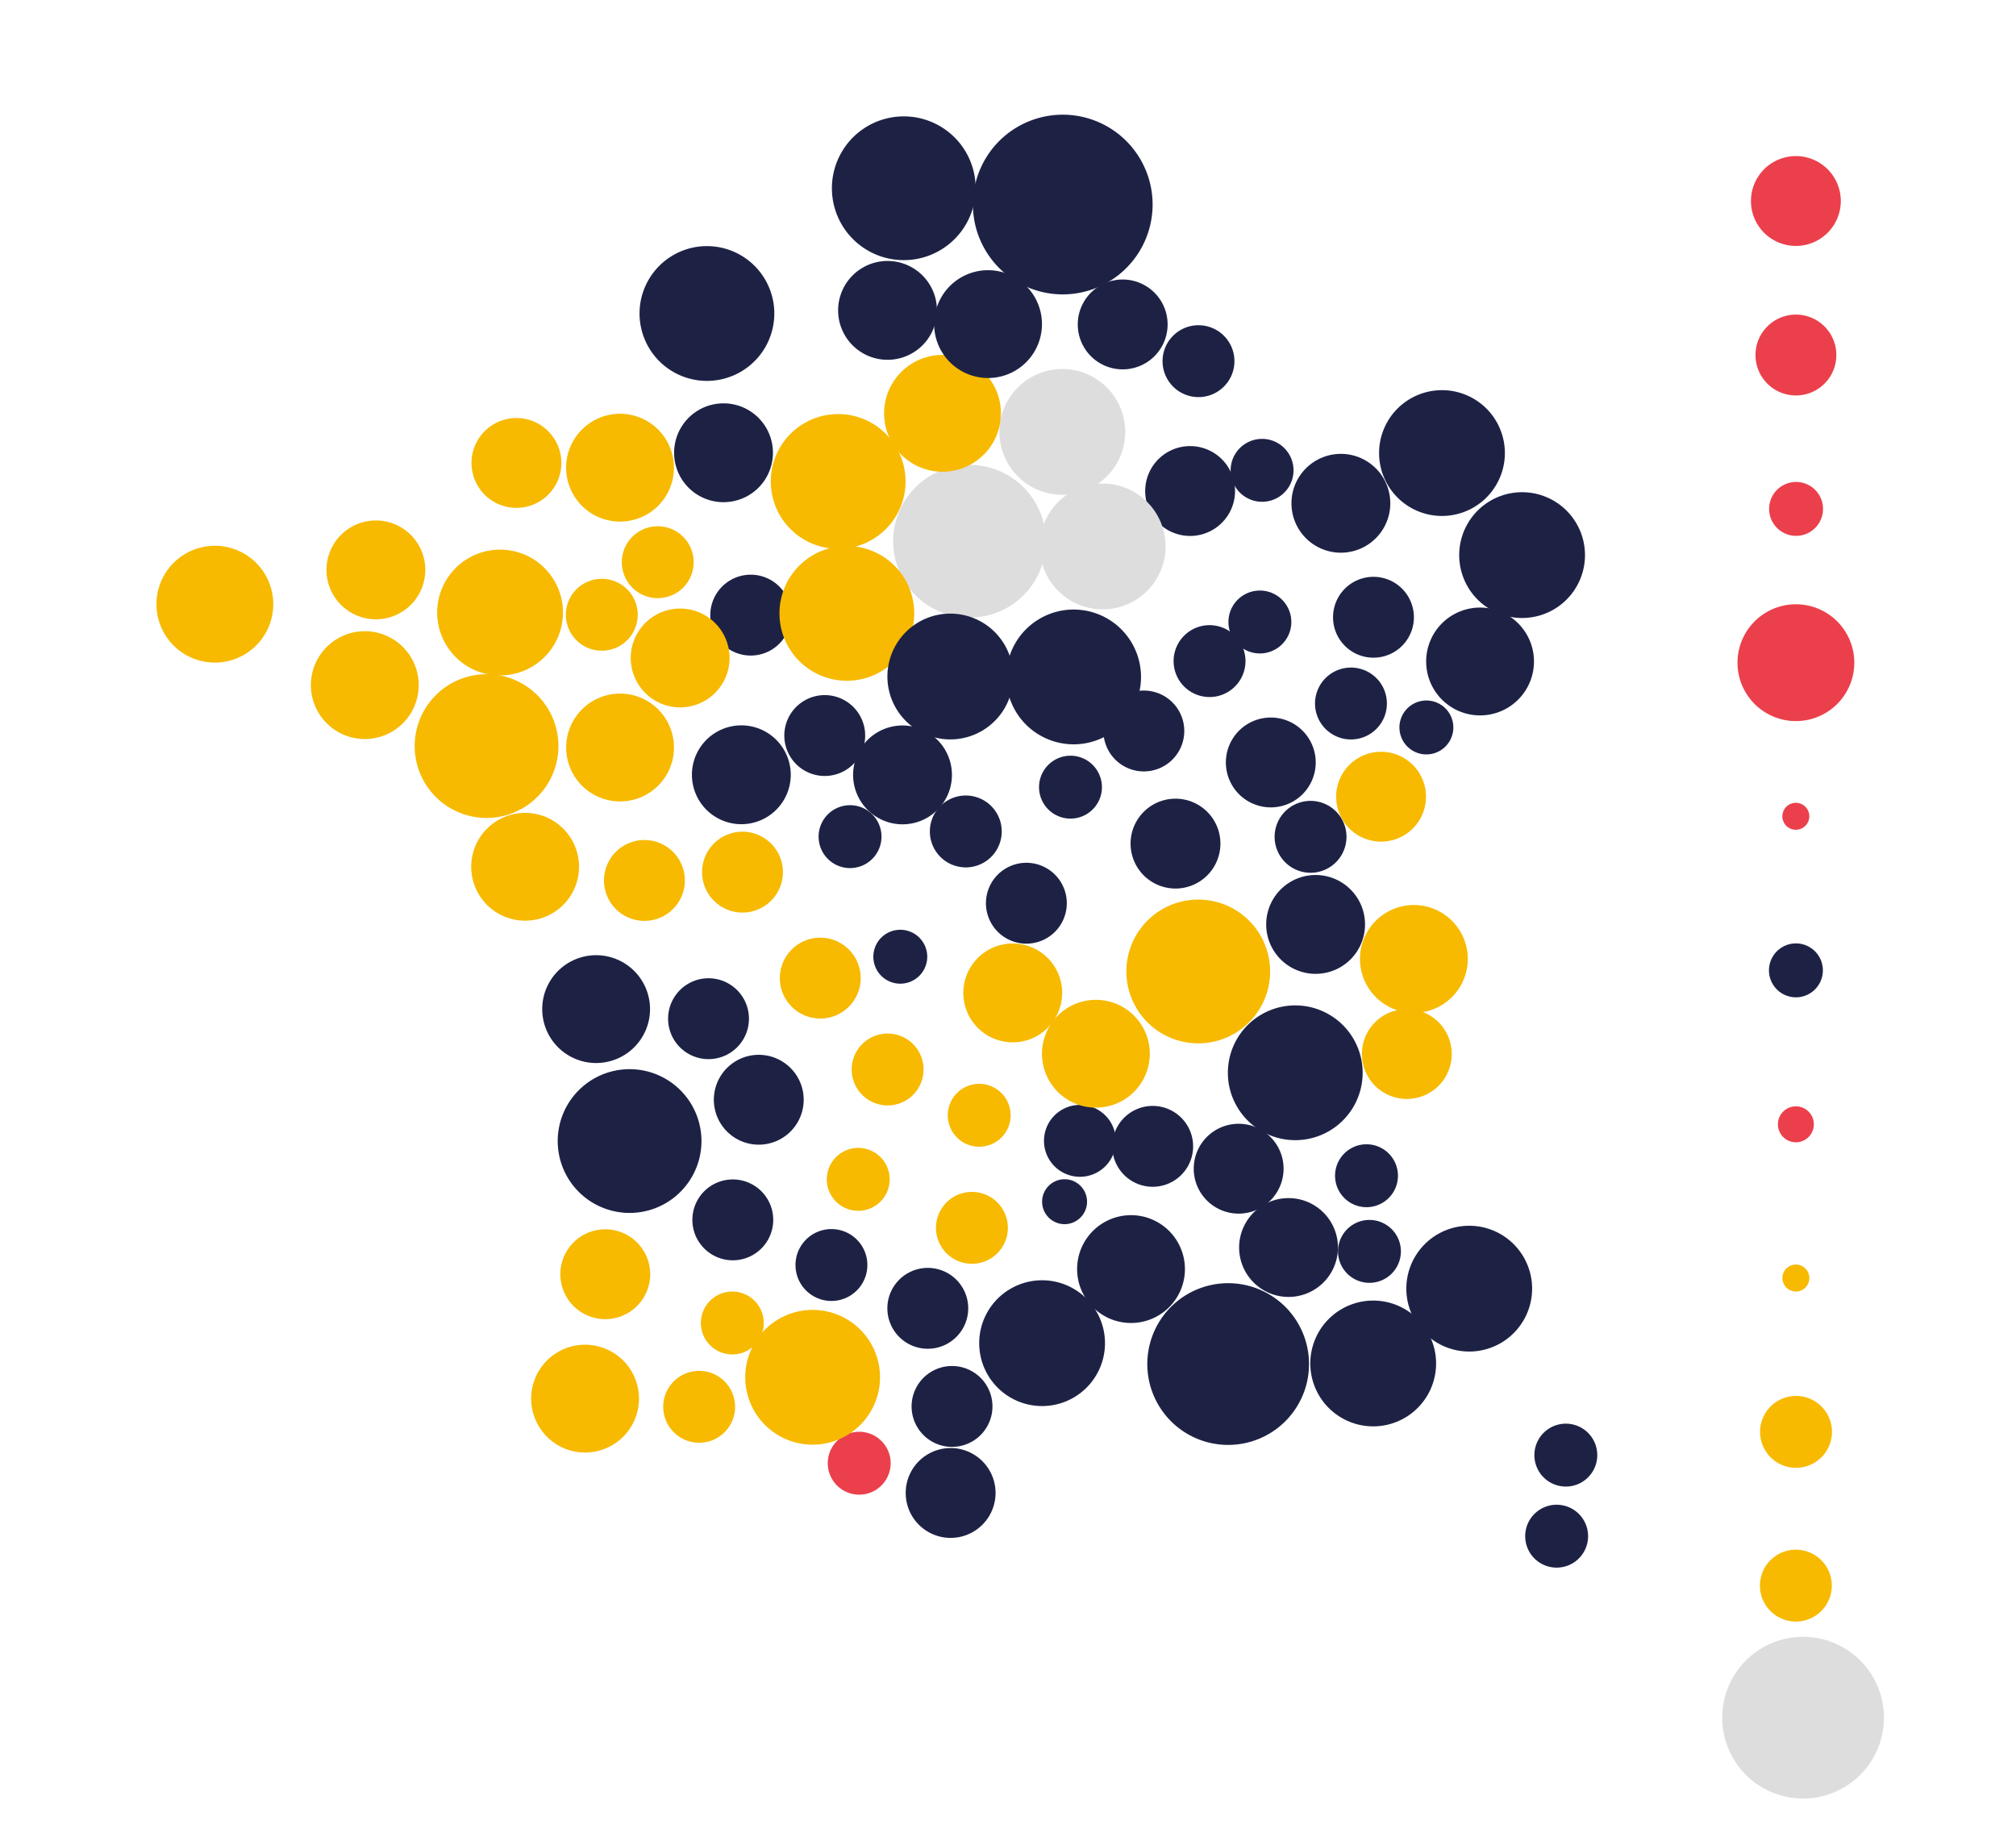 <svg xmlns="http://www.w3.org/2000/svg" id="Departements" viewBox="0 0 448.77 407.98" class="sightline-svg">
  <defs style="nullanimation-fill-mode:none;display:inline;fill:rgb(0, 0, 0);fill-opacity:1;fill-rule:nonzero;stroke:none;stroke-dasharray:none;stroke-dashoffset:0px;stroke-linecap:butt;stroke-linejoin:miter;stroke-miterlimit:4;stroke-opacity:1;stroke-width:1px;-webkit-text-fill-color:rgb(34, 34, 34);-webkit-text-stroke-color:rgb(34, 34, 34);-webkit-text-stroke-width:0px;">
    <style style="nullanimation-fill-mode:none;display:inline;fill:rgb(0, 0, 0);fill-opacity:1;fill-rule:nonzero;stroke:none;stroke-dasharray:none;stroke-dashoffset:0px;stroke-linecap:butt;stroke-linejoin:miter;stroke-miterlimit:4;stroke-opacity:1;stroke-width:1px;-webkit-text-fill-color:rgb(34, 34, 34);-webkit-text-stroke-color:rgb(34, 34, 34);-webkit-text-stroke-width:0px;">
      .cls-1 {
        fill: #d9d9d9;
        stroke: #fff;
        stroke-width: .5px;
      }
    </style>
  </defs>
  <path id="D_2B" class="cls-1" d="M339.515,341.95A7,7,0,1,1,353.515,341.95A7,7,0,1,1,339.515,341.95Z" style="animation-fill-mode: none; display: inline; fill: rgb(29, 34, 69); fill-opacity: 1; fill-rule: nonzero; stroke: rgb(170, 170, 170); stroke-dasharray: none; stroke-dashoffset: 0px; stroke-linecap: round; stroke-linejoin: round; stroke-miterlimit: 4; stroke-opacity: 0.25; stroke-width: 0px; -webkit-text-fill-color: rgb(34, 34, 34); -webkit-text-stroke: 0px rgb(34, 34, 34);" transform=""></path>
  <path id="D_2A" class="cls-1" d="M341.56,323.905A7,7,0,1,1,355.56,323.905A7,7,0,1,1,341.56,323.905Z" style="animation-fill-mode: none; display: inline; fill: rgb(29, 34, 69); fill-opacity: 1; fill-rule: nonzero; stroke: rgb(170, 170, 170); stroke-dasharray: none; stroke-dashoffset: 0px; stroke-linecap: round; stroke-linejoin: round; stroke-miterlimit: 4; stroke-opacity: 0.25; stroke-width: 0px; -webkit-text-fill-color: rgb(34, 34, 34); -webkit-text-stroke: 0px rgb(34, 34, 34);" transform=""></path>
  <path id="D_09" class="cls-1" d="M181.265,319.71A7,7,0,1,1,195.265,319.71A7,7,0,1,1,181.265,319.71Z" style="animation-fill-mode: none; display: inline; fill: rgb(235, 64, 76); fill-opacity: 1; fill-rule: nonzero; stroke: rgb(170, 170, 170); stroke-dasharray: none; stroke-dashoffset: 0px; stroke-linecap: round; stroke-linejoin: round; stroke-miterlimit: 4; stroke-opacity: 0.25; stroke-width: 0px; -webkit-text-fill-color: rgb(34, 34, 34); -webkit-text-stroke: 0px rgb(34, 34, 34);" transform="translate(3, 6)"></path>
  <path id="D_11" class="cls-1" d="M202.925,316.07A9,9,0,1,1,220.925,316.07A9,9,0,1,1,202.925,316.07Z" style="animation-fill-mode: none; display: inline; fill: rgb(29, 34, 69); fill-opacity: 1; fill-rule: nonzero; stroke: rgb(170, 170, 170); stroke-dasharray: none; stroke-dashoffset: 0px; stroke-linecap: round; stroke-linejoin: round; stroke-miterlimit: 4; stroke-opacity: 0.25; stroke-width: 0px; -webkit-text-fill-color: rgb(34, 34, 34); -webkit-text-stroke: 0px rgb(34, 34, 34);" transform="translate(0, -3)"></path>
  <path id="D_12" class="cls-1" d="M208.355,273.315A8,8,0,1,1,224.355,273.315A8,8,0,1,1,208.355,273.315Z" style="animation-fill-mode: none; display: inline; fill: rgb(247, 186, 0); fill-opacity: 1; fill-rule: nonzero; stroke: rgb(170, 170, 170); stroke-dasharray: none; stroke-dashoffset: 0px; stroke-linecap: round; stroke-linejoin: round; stroke-miterlimit: 4; stroke-opacity: 0.25; stroke-width: 0px; -webkit-text-fill-color: rgb(34, 34, 34); -webkit-text-stroke: 0px rgb(34, 34, 34);" transform=""></path>
  <path id="D_30" class="cls-1" d="M238.77,285.495A12,12,0,1,1,262.77,285.495A12,12,0,1,1,238.77,285.495Z" style="animation-fill-mode: none; display: inline; fill: rgb(29, 34, 69); fill-opacity: 1; fill-rule: nonzero; stroke: rgb(170, 170, 170); stroke-dasharray: none; stroke-dashoffset: 0px; stroke-linecap: round; stroke-linejoin: round; stroke-miterlimit: 4; stroke-opacity: 0.25; stroke-width: 0px; -webkit-text-fill-color: rgb(34, 34, 34); -webkit-text-stroke: 0px rgb(34, 34, 34);" transform="translate(1, -3)"></path>
  <path id="D_32" class="cls-1" d="M156.015,294.495A7,7,0,1,1,170.015,294.495A7,7,0,1,1,156.015,294.495Z" style="animation-fill-mode: none; display: inline; fill: rgb(247, 186, 0); fill-opacity: 1; fill-rule: nonzero; stroke: rgb(170, 170, 170); stroke-dasharray: none; stroke-dashoffset: 0px; stroke-linecap: round; stroke-linejoin: round; stroke-miterlimit: 4; stroke-opacity: 0.25; stroke-width: 0px; -webkit-text-fill-color: rgb(34, 34, 34); -webkit-text-stroke: 0px rgb(34, 34, 34);" transform=""></path>
  <path id="D_46" class="cls-1" d="M184.05,262.52A7,7,0,1,1,198.05,262.52A7,7,0,1,1,184.05,262.52Z" style="animation-fill-mode: none; display: inline; fill: rgb(247, 186, 0); fill-opacity: 1; fill-rule: nonzero; stroke: rgb(170, 170, 170); stroke-dasharray: none; stroke-dashoffset: 0px; stroke-linecap: round; stroke-linejoin: round; stroke-miterlimit: 4; stroke-opacity: 0.25; stroke-width: 0px; -webkit-text-fill-color: rgb(34, 34, 34); -webkit-text-stroke: 0px rgb(34, 34, 34);" transform=""></path>
  <path id="D_48" class="cls-1" d="M231.98,265.495A5,5,0,1,1,241.98,265.495A5,5,0,1,1,231.98,265.495Z" vector-effect="non-scaling-stroke" style="animation-fill-mode: none; display: inline; fill: rgb(29, 34, 69); fill-opacity: 1; fill-rule: nonzero; stroke: rgb(170, 170, 170); stroke-dasharray: none; stroke-dashoffset: 0px; stroke-linecap: round; stroke-linejoin: round; stroke-miterlimit: 4; stroke-opacity: 0.25; stroke-width: 0px; -webkit-text-fill-color: rgb(34, 34, 34); -webkit-text-stroke: 0px rgb(34, 34, 34);" transform="translate(0, 2)"></path>
  <path id="D_65" class="cls-1" d="M147.635,313.15A8,8,0,1,1,163.635,313.15A8,8,0,1,1,147.635,313.15Z" style="animation-fill-mode: none; display: inline; fill: rgb(247, 186, 0); fill-opacity: 1; fill-rule: nonzero; stroke: rgb(170, 170, 170); stroke-dasharray: none; stroke-dashoffset: 0px; stroke-linecap: round; stroke-linejoin: round; stroke-miterlimit: 4; stroke-opacity: 0.25; stroke-width: 0px; -webkit-text-fill-color: rgb(34, 34, 34); -webkit-text-stroke: 0px rgb(34, 34, 34);" transform=""></path>
  <path id="D_66" class="cls-1" d="M201.615,330.33A10,10,0,1,1,221.615,330.33A10,10,0,1,1,201.615,330.33Z" style="animation-fill-mode: none; display: inline; fill: rgb(29, 34, 69); fill-opacity: 1; fill-rule: nonzero; stroke: rgb(170, 170, 170); stroke-dasharray: none; stroke-dashoffset: 0px; stroke-linecap: round; stroke-linejoin: round; stroke-miterlimit: 4; stroke-opacity: 0.25; stroke-width: 0px; -webkit-text-fill-color: rgb(34, 34, 34); -webkit-text-stroke: 0px rgb(34, 34, 34);" transform="translate(0, 2)"></path>
  <path id="D_81" class="cls-1" d="M197.53,291.23A9,9,0,1,1,215.53,291.23A9,9,0,1,1,197.53,291.23Z" style="animation-fill-mode: none; display: inline; fill: rgb(29, 34, 69); fill-opacity: 1; fill-rule: nonzero; stroke: rgb(170, 170, 170); stroke-dasharray: none; stroke-dashoffset: 0px; stroke-linecap: round; stroke-linejoin: round; stroke-miterlimit: 4; stroke-opacity: 0.25; stroke-width: 0px; -webkit-text-fill-color: rgb(34, 34, 34); -webkit-text-stroke: 0px rgb(34, 34, 34);" transform=""></path>
  <path id="D_82" class="cls-1" d="M177.08,281.59A8,8,0,1,1,193.08,281.59A8,8,0,1,1,177.08,281.59Z" style="animation-fill-mode: none; display: inline; fill: rgb(29, 34, 69); fill-opacity: 1; fill-rule: nonzero; stroke: rgb(170, 170, 170); stroke-dasharray: none; stroke-dashoffset: 0px; stroke-linecap: round; stroke-linejoin: round; stroke-miterlimit: 4; stroke-opacity: 0.25; stroke-width: 0px; -webkit-text-fill-color: rgb(34, 34, 34); -webkit-text-stroke: 0px rgb(34, 34, 34);" transform=""></path>
  <path id="D_31" class="cls-1" d="M166.895,307.58A15,15,0,1,1,196.895,307.58A15,15,0,1,1,166.895,307.58Z" style="animation-fill-mode: none; display: inline; fill: rgb(247, 186, 0); fill-opacity: 1; fill-rule: nonzero; stroke: rgb(170, 170, 170); stroke-dasharray: none; stroke-dashoffset: 0px; stroke-linecap: round; stroke-linejoin: round; stroke-miterlimit: 4; stroke-opacity: 0.25; stroke-width: 0px; -webkit-text-fill-color: rgb(34, 34, 34); -webkit-text-stroke: 0px rgb(34, 34, 34);" transform="translate(-1, -1)"></path>
  <path id="D_34" class="cls-1" d="M219.975,297.985A14,14,0,1,1,247.975,297.985A14,14,0,1,1,219.975,297.985Z" style="animation-fill-mode: none; display: inline; fill: rgb(29, 34, 69); fill-opacity: 1; fill-rule: nonzero; stroke: rgb(170, 170, 170); stroke-dasharray: none; stroke-dashoffset: 0px; stroke-linecap: round; stroke-linejoin: round; stroke-miterlimit: 4; stroke-opacity: 0.25; stroke-width: 0px; -webkit-text-fill-color: rgb(34, 34, 34); -webkit-text-stroke: 0px rgb(34, 34, 34);" transform="translate(-2, 1)"></path>
  <path id="D_22" class="cls-1" d="M72.675,126.855A11,11,0,1,1,94.675,126.855A11,11,0,1,1,72.675,126.855Z" style="animation-fill-mode: none; display: inline; fill: rgb(247, 186, 0); fill-opacity: 1; fill-rule: nonzero; stroke: rgb(170, 170, 170); stroke-dasharray: none; stroke-dashoffset: 0px; stroke-linecap: round; stroke-linejoin: round; stroke-miterlimit: 4; stroke-opacity: 0.25; stroke-width: 0px; -webkit-text-fill-color: rgb(34, 34, 34); -webkit-text-stroke: 0px rgb(34, 34, 34);" transform=""></path>
  <path id="D_56" class="cls-1" d="M69.205,152.505A12,12,0,1,1,93.205,152.505A12,12,0,1,1,69.205,152.505Z" style="animation-fill-mode: none; display: inline; fill: rgb(247, 186, 0); fill-opacity: 1; fill-rule: nonzero; stroke: rgb(170, 170, 170); stroke-dasharray: none; stroke-dashoffset: 0px; stroke-linecap: round; stroke-linejoin: round; stroke-miterlimit: 4; stroke-opacity: 0.25; stroke-width: 0px; -webkit-text-fill-color: rgb(34, 34, 34); -webkit-text-stroke: 0px rgb(34, 34, 34);" transform=""></path>
  <path id="D_29" class="cls-1" d="M34.83,134.49A13,13,0,1,1,60.83,134.49A13,13,0,1,1,34.83,134.49Z" style="animation-fill-mode: none; display: inline; fill: rgb(247, 186, 0); fill-opacity: 1; fill-rule: nonzero; stroke: rgb(170, 170, 170); stroke-dasharray: none; stroke-dashoffset: 0px; stroke-linecap: round; stroke-linejoin: round; stroke-miterlimit: 4; stroke-opacity: 0.25; stroke-width: 0px; -webkit-text-fill-color: rgb(34, 34, 34); -webkit-text-stroke: 0px rgb(34, 34, 34);" transform=""></path>
  <path id="D_35" class="cls-1" d="M97.32,137.35A14,14,0,1,1,125.32,137.35A14,14,0,1,1,97.32,137.35Z" style="animation-fill-mode: none; display: inline; fill: rgb(247, 186, 0); fill-opacity: 1; fill-rule: nonzero; stroke: rgb(170, 170, 170); stroke-dasharray: none; stroke-dashoffset: 0px; stroke-linecap: round; stroke-linejoin: round; stroke-miterlimit: 4; stroke-opacity: 0.25; stroke-width: 0px; -webkit-text-fill-color: rgb(34, 34, 34); -webkit-text-stroke: 0px rgb(34, 34, 34);" transform="translate(0, -1)"></path>
  <path id="D_39" class="cls-1" d="M283.735,187.275A8,8,0,1,1,299.735,187.275A8,8,0,1,1,283.735,187.275Z" style="animation-fill-mode: none; display: inline; fill: rgb(29, 34, 69); fill-opacity: 1; fill-rule: nonzero; stroke: rgb(170, 170, 170); stroke-dasharray: none; stroke-dashoffset: 0px; stroke-linecap: round; stroke-linejoin: round; stroke-miterlimit: 4; stroke-opacity: 0.25; stroke-width: 0px; -webkit-text-fill-color: rgb(34, 34, 34); -webkit-text-stroke: 0px rgb(34, 34, 34);" transform="translate(0, -1)"></path>
  <path id="D_58" class="cls-1" d="M231.295,175.22A7,7,0,1,1,245.295,175.22A7,7,0,1,1,231.295,175.22Z" style="animation-fill-mode: none; display: inline; fill: rgb(29, 34, 69); fill-opacity: 1; fill-rule: nonzero; stroke: rgb(170, 170, 170); stroke-dasharray: none; stroke-dashoffset: 0px; stroke-linecap: round; stroke-linejoin: round; stroke-miterlimit: 4; stroke-opacity: 0.25; stroke-width: 0px; -webkit-text-fill-color: rgb(34, 34, 34); -webkit-text-stroke: 0px rgb(34, 34, 34);" transform=""></path>
  <path id="D_70" class="cls-1" d="M292.73,156.6A8,8,0,1,1,308.73,156.6A8,8,0,1,1,292.73,156.6Z" style="animation-fill-mode: none; display: inline; fill: rgb(29, 34, 69); fill-opacity: 1; fill-rule: nonzero; stroke: rgb(170, 170, 170); stroke-dasharray: none; stroke-dashoffset: 0px; stroke-linecap: round; stroke-linejoin: round; stroke-miterlimit: 4; stroke-opacity: 0.25; stroke-width: 0px; -webkit-text-fill-color: rgb(34, 34, 34); -webkit-text-stroke: 0px rgb(34, 34, 34);" transform=""></path>
  <path id="D_71" class="cls-1" d="M252.67,191.785A10,10,0,1,1,272.67,191.785A10,10,0,1,1,252.67,191.785Z" style="animation-fill-mode: none; display: inline; fill: rgb(29, 34, 69); fill-opacity: 1; fill-rule: nonzero; stroke: rgb(170, 170, 170); stroke-dasharray: none; stroke-dashoffset: 0px; stroke-linecap: round; stroke-linejoin: round; stroke-miterlimit: 4; stroke-opacity: 0.25; stroke-width: 0px; -webkit-text-fill-color: rgb(34, 34, 34); -webkit-text-stroke: 0px rgb(34, 34, 34);" transform="translate(-1, -4)"></path>
  <path id="D_89" class="cls-1" d="M230.425,148.715A9,9,0,1,1,248.425,148.715A9,9,0,1,1,230.425,148.715Z" style="animation-fill-mode: none; display: inline; fill: rgb(29, 34, 69); fill-opacity: 1; fill-rule: nonzero; stroke: rgb(170, 170, 170); stroke-dasharray: none; stroke-dashoffset: 0px; stroke-linecap: round; stroke-linejoin: round; stroke-miterlimit: 4; stroke-opacity: 0.25; stroke-width: 0px; -webkit-text-fill-color: rgb(34, 34, 34); -webkit-text-stroke: 0px rgb(34, 34, 34);" transform="translate(15.2, 14)"></path>
  <path id="D_90" class="cls-1" d="M315.52,156.93A6,6,0,1,1,327.52,156.93A6,6,0,1,1,315.52,156.93Z" style="animation-fill-mode: none; display: inline; fill: rgb(29, 34, 69); fill-opacity: 1; fill-rule: nonzero; stroke: rgb(170, 170, 170); stroke-dasharray: none; stroke-dashoffset: 0px; stroke-linecap: round; stroke-linejoin: round; stroke-miterlimit: 4; stroke-opacity: 0.25; stroke-width: 0px; -webkit-text-fill-color: rgb(34, 34, 34); -webkit-text-stroke: 0px rgb(34, 34, 34);" transform="translate(-4, 5)"></path>
  <path id="D_25" class="cls-1" d="M297.435,177.345A10,10,0,1,1,317.435,177.345A10,10,0,1,1,297.435,177.345Z" style="animation-fill-mode: none; display: inline; fill: rgb(247, 186, 0); fill-opacity: 1; fill-rule: nonzero; stroke: rgb(170, 170, 170); stroke-dasharray: none; stroke-dashoffset: 0px; stroke-linecap: round; stroke-linejoin: round; stroke-miterlimit: 4; stroke-opacity: 0.25; stroke-width: 0px; -webkit-text-fill-color: rgb(34, 34, 34); -webkit-text-stroke: 0px rgb(34, 34, 34);" transform=""></path>
  <path id="D_21" class="cls-1" d="M258.885,162.72A10,10,0,1,1,278.885,162.72A10,10,0,1,1,258.885,162.72Z" style="animation-fill-mode: none; display: inline; fill: rgb(29, 34, 69); fill-opacity: 1; fill-rule: nonzero; stroke: rgb(170, 170, 170); stroke-dasharray: none; stroke-dashoffset: 0px; stroke-linecap: round; stroke-linejoin: round; stroke-miterlimit: 4; stroke-opacity: 0.25; stroke-width: 0px; -webkit-text-fill-color: rgb(34, 34, 34); -webkit-text-stroke: 0px rgb(34, 34, 34);" transform="translate(14, 7)"></path>
  <path id="D_18" class="cls-1" d="M202.99,178.58A8,8,0,1,1,218.99,178.58A8,8,0,1,1,202.99,178.58Z" style="animation-fill-mode: none; display: inline; fill: rgb(29, 34, 69); fill-opacity: 1; fill-rule: nonzero; stroke: rgb(170, 170, 170); stroke-dasharray: none; stroke-dashoffset: 0px; stroke-linecap: round; stroke-linejoin: round; stroke-miterlimit: 4; stroke-opacity: 0.25; stroke-width: 0px; -webkit-text-fill-color: rgb(34, 34, 34); -webkit-text-stroke: 0px rgb(34, 34, 34);" transform="translate(4, 6.5)"></path>
  <path id="D_36" class="cls-1" d="M182.225,186.235A7,7,0,1,1,196.225,186.235A7,7,0,1,1,182.225,186.235Z" style="animation-fill-mode: none; display: inline; fill: rgb(29, 34, 69); fill-opacity: 1; fill-rule: nonzero; stroke: rgb(170, 170, 170); stroke-dasharray: none; stroke-dashoffset: 0px; stroke-linecap: round; stroke-linejoin: round; stroke-miterlimit: 4; stroke-opacity: 0.25; stroke-width: 0px; -webkit-text-fill-color: rgb(34, 34, 34); -webkit-text-stroke: 0px rgb(34, 34, 34);" transform=""></path>
  <path id="D_41" class="cls-1" d="M177.59,155.73A9,9,0,1,1,195.59,155.73A9,9,0,1,1,177.59,155.73Z" style="animation-fill-mode: none; display: inline; fill: rgb(29, 34, 69); fill-opacity: 1; fill-rule: nonzero; stroke: rgb(170, 170, 170); stroke-dasharray: none; stroke-dashoffset: 0px; stroke-linecap: round; stroke-linejoin: round; stroke-miterlimit: 4; stroke-opacity: 0.25; stroke-width: 0px; -webkit-text-fill-color: rgb(34, 34, 34); -webkit-text-stroke: 0px rgb(34, 34, 34);" transform="translate(-3, 8)"></path>
  <path id="D_28" class="cls-1" d="M176.315,126.925A9,9,0,1,1,194.315,126.925A9,9,0,1,1,176.315,126.925Z" style="animation-fill-mode: none; display: inline; fill: rgb(29, 34, 69); fill-opacity: 1; fill-rule: nonzero; stroke: rgb(170, 170, 170); stroke-dasharray: none; stroke-dashoffset: 0px; stroke-linecap: round; stroke-linejoin: round; stroke-miterlimit: 4; stroke-opacity: 0.25; stroke-width: 0px; -webkit-text-fill-color: rgb(34, 34, 34); -webkit-text-stroke: 0px rgb(34, 34, 34);" transform="translate(-18.2, 10)"></path>
  <path id="D_37" class="cls-1" d="M158.025,171.465A11,11,0,1,1,180.025,171.465A11,11,0,1,1,158.025,171.465Z" style="animation-fill-mode: none; display: inline; fill: rgb(29, 34, 69); fill-opacity: 1; fill-rule: nonzero; stroke: rgb(170, 170, 170); stroke-dasharray: none; stroke-dashoffset: 0px; stroke-linecap: round; stroke-linejoin: round; stroke-miterlimit: 4; stroke-opacity: 0.25; stroke-width: 0px; -webkit-text-fill-color: rgb(34, 34, 34); -webkit-text-stroke: 0px rgb(34, 34, 34);" transform="translate(-4, 1)"></path>
  <path id="D_45" class="cls-1" d="M197.405,146.49A11,11,0,1,1,219.405,146.49A11,11,0,1,1,197.405,146.49Z" style="animation-fill-mode: none; display: inline; fill: rgb(29, 34, 69); fill-opacity: 1; fill-rule: nonzero; stroke: rgb(170, 170, 170); stroke-dasharray: none; stroke-dashoffset: 0px; stroke-linecap: round; stroke-linejoin: round; stroke-miterlimit: 4; stroke-opacity: 0.25; stroke-width: 0px; -webkit-text-fill-color: rgb(34, 34, 34); -webkit-text-stroke: 0px rgb(34, 34, 34);" transform="translate(-7.5, 26)"></path>
  <path id="D_01" class="cls-1" d="M273.86,212.775A11,11,0,1,1,295.86,212.775A11,11,0,1,1,273.86,212.775Z" style="animation-fill-mode: none; display: inline; fill: rgb(29, 34, 69); fill-opacity: 1; fill-rule: nonzero; stroke: rgb(170, 170, 170); stroke-dasharray: none; stroke-dashoffset: 0px; stroke-linecap: round; stroke-linejoin: round; stroke-miterlimit: 4; stroke-opacity: 0.25; stroke-width: 0px; -webkit-text-fill-color: rgb(34, 34, 34); -webkit-text-stroke: 0px rgb(34, 34, 34);" transform="translate(8, -7)"></path>
  <path id="D_03" class="cls-1" d="M219.475,202.055A9,9,0,1,1,237.475,202.055A9,9,0,1,1,219.475,202.055Z" style="animation-fill-mode: none; display: inline; fill: rgb(29, 34, 69); fill-opacity: 1; fill-rule: nonzero; stroke: rgb(170, 170, 170); stroke-dasharray: none; stroke-dashoffset: 0px; stroke-linecap: round; stroke-linejoin: round; stroke-miterlimit: 4; stroke-opacity: 0.25; stroke-width: 0px; -webkit-text-fill-color: rgb(34, 34, 34); -webkit-text-stroke: 0px rgb(34, 34, 34);" transform="translate(0, -1)"></path>
  <path id="D_07" class="cls-1" d="M249.595,256.175A9,9,0,1,1,267.595,256.175A9,9,0,1,1,249.595,256.175Z" style="animation-fill-mode: none; display: inline; fill: rgb(29, 34, 69); fill-opacity: 1; fill-rule: nonzero; stroke: rgb(170, 170, 170); stroke-dasharray: none; stroke-dashoffset: 0px; stroke-linecap: round; stroke-linejoin: round; stroke-miterlimit: 4; stroke-opacity: 0.25; stroke-width: 0px; -webkit-text-fill-color: rgb(34, 34, 34); -webkit-text-stroke: 0px rgb(34, 34, 34);" transform="translate(-2, -1)"></path>
  <path id="D_15" class="cls-1" d="M210.975,248.26A7,7,0,1,1,224.975,248.26A7,7,0,1,1,210.975,248.26Z" style="animation-fill-mode: none; display: inline; fill: rgb(247, 186, 0); fill-opacity: 1; fill-rule: nonzero; stroke: rgb(170, 170, 170); stroke-dasharray: none; stroke-dashoffset: 0px; stroke-linecap: round; stroke-linejoin: round; stroke-miterlimit: 4; stroke-opacity: 0.25; stroke-width: 0px; -webkit-text-fill-color: rgb(34, 34, 34); -webkit-text-stroke: 0px rgb(34, 34, 34);" transform=""></path>
  <path id="D_26" class="cls-1" d="M269.73,259.15A10,10,0,1,1,289.73,259.15A10,10,0,1,1,269.73,259.15Z" style="animation-fill-mode: none; display: inline; fill: rgb(29, 34, 69); fill-opacity: 1; fill-rule: nonzero; stroke: rgb(170, 170, 170); stroke-dasharray: none; stroke-dashoffset: 0px; stroke-linecap: round; stroke-linejoin: round; stroke-miterlimit: 4; stroke-opacity: 0.25; stroke-width: 0px; -webkit-text-fill-color: rgb(34, 34, 34); -webkit-text-stroke: 0px rgb(34, 34, 34);" transform="translate(-4, 1)"></path>
  <path id="D_43" class="cls-1" d="M236.395,246.95A8,8,0,1,1,252.395,246.95A8,8,0,1,1,236.395,246.95Z" style="animation-fill-mode: none; display: inline; fill: rgb(29, 34, 69); fill-opacity: 1; fill-rule: nonzero; stroke: rgb(170, 170, 170); stroke-dasharray: none; stroke-dashoffset: 0px; stroke-linecap: round; stroke-linejoin: round; stroke-miterlimit: 4; stroke-opacity: 0.25; stroke-width: 0px; -webkit-text-fill-color: rgb(34, 34, 34); -webkit-text-stroke: 0px rgb(34, 34, 34);" transform="translate(-4, 7)"></path>
  <path id="D_38" class="cls-1" d="M272.33,239.8A15,15,0,1,1,302.33,239.8A15,15,0,1,1,272.33,239.8Z" style="animation-fill-mode: none; display: inline; fill: rgb(29, 34, 69); fill-opacity: 1; fill-rule: nonzero; stroke: rgb(170, 170, 170); stroke-dasharray: none; stroke-dashoffset: 0px; stroke-linecap: round; stroke-linejoin: round; stroke-miterlimit: 4; stroke-opacity: 0.25; stroke-width: 0px; -webkit-text-fill-color: rgb(34, 34, 34); -webkit-text-stroke: 0px rgb(34, 34, 34);" transform="translate(1, -1)"></path>
  <path id="D_63" class="cls-1" d="M218.44,223.02A11,11,0,1,1,240.44,223.02A11,11,0,1,1,218.44,223.02Z" style="animation-fill-mode: none; display: inline; fill: rgb(247, 186, 0); fill-opacity: 1; fill-rule: nonzero; stroke: rgb(170, 170, 170); stroke-dasharray: none; stroke-dashoffset: 0px; stroke-linecap: round; stroke-linejoin: round; stroke-miterlimit: 4; stroke-opacity: 0.25; stroke-width: 0px; -webkit-text-fill-color: rgb(34, 34, 34); -webkit-text-stroke: 0px rgb(34, 34, 34);" transform="translate(-4, -2)"></path>
  <path id="D_73" class="cls-1" d="M298.165,232.625A10,10,0,1,1,318.165,232.625A10,10,0,1,1,298.165,232.625Z" style="animation-fill-mode: none; display: inline; fill: rgb(247, 186, 0); fill-opacity: 1; fill-rule: nonzero; stroke: rgb(170, 170, 170); stroke-dasharray: none; stroke-dashoffset: 0px; stroke-linecap: round; stroke-linejoin: round; stroke-miterlimit: 4; stroke-opacity: 0.25; stroke-width: 0px; -webkit-text-fill-color: rgb(34, 34, 34); -webkit-text-stroke: 0px rgb(34, 34, 34);" transform="translate(5, 2)"></path>
  <path id="D_74" class="cls-1" d="M296.735,213.455A12,12,0,1,1,320.735,213.455A12,12,0,1,1,296.735,213.455Z" style="animation-fill-mode: none; display: inline; fill: rgb(247, 186, 0); fill-opacity: 1; fill-rule: nonzero; stroke: rgb(170, 170, 170); stroke-dasharray: none; stroke-dashoffset: 0px; stroke-linecap: round; stroke-linejoin: round; stroke-miterlimit: 4; stroke-opacity: 0.25; stroke-width: 0px; -webkit-text-fill-color: rgb(34, 34, 34); -webkit-text-stroke: 0px rgb(34, 34, 34);" transform="translate(6, 0)"></path>
  <path id="D_42" class="cls-1" d="M242.95,223.56A12,12,0,1,1,266.95,223.56A12,12,0,1,1,242.95,223.56Z" style="animation-fill-mode: none; display: inline; fill: rgb(247, 186, 0); fill-opacity: 1; fill-rule: nonzero; stroke: rgb(170, 170, 170); stroke-dasharray: none; stroke-dashoffset: 0px; stroke-linecap: round; stroke-linejoin: round; stroke-miterlimit: 4; stroke-opacity: 0.25; stroke-width: 0px; -webkit-text-fill-color: rgb(34, 34, 34); -webkit-text-stroke: 0px rgb(34, 34, 34);" transform="translate(-11, 11)"></path>
  <path id="D_69" class="cls-1" d="M250.735,219.245A16,16,0,1,1,282.735,219.245A16,16,0,1,1,250.735,219.245Z" style="animation-fill-mode: none; display: inline; fill: rgb(247, 186, 0); fill-opacity: 1; fill-rule: nonzero; stroke: rgb(170, 170, 170); stroke-dasharray: none; stroke-dashoffset: 0px; stroke-linecap: round; stroke-linejoin: round; stroke-miterlimit: 4; stroke-opacity: 0.25; stroke-width: 0px; -webkit-text-fill-color: rgb(34, 34, 34); -webkit-text-stroke: 0px rgb(34, 34, 34);" transform="translate(0, -3)"></path>
  <path id="D_14" class="cls-1" d="M131.02,103.105A12,12,0,1,1,155.02,103.105A12,12,0,1,1,131.02,103.105Z" style="animation-fill-mode: none; display: inline; fill: rgb(247, 186, 0); fill-opacity: 1; fill-rule: nonzero; stroke: rgb(170, 170, 170); stroke-dasharray: none; stroke-dashoffset: 0px; stroke-linecap: round; stroke-linejoin: round; stroke-miterlimit: 4; stroke-opacity: 0.25; stroke-width: 0px; -webkit-text-fill-color: rgb(34, 34, 34); -webkit-text-stroke: 0px rgb(34, 34, 34);" transform="translate(-5, 1)"></path>
  <path id="D_50" class="cls-1" d="M108.96,103.05A10,10,0,1,1,128.96,103.05A10,10,0,1,1,108.96,103.05Z" style="animation-fill-mode: none; display: inline; fill: rgb(247, 186, 0); fill-opacity: 1; fill-rule: nonzero; stroke: rgb(170, 170, 170); stroke-dasharray: none; stroke-dashoffset: 0px; stroke-linecap: round; stroke-linejoin: round; stroke-miterlimit: 4; stroke-opacity: 0.25; stroke-width: 0px; -webkit-text-fill-color: rgb(34, 34, 34); -webkit-text-stroke: 0px rgb(34, 34, 34);" transform="translate(-4, 0)"></path>
  <path id="D_61" class="cls-1" d="M145.015,122.195A8,8,0,1,1,161.015,122.195A8,8,0,1,1,145.015,122.195Z" style="animation-fill-mode: none; display: inline; fill: rgb(247, 186, 0); fill-opacity: 1; fill-rule: nonzero; stroke: rgb(170, 170, 170); stroke-dasharray: none; stroke-dashoffset: 0px; stroke-linecap: round; stroke-linejoin: round; stroke-miterlimit: 4; stroke-opacity: 0.25; stroke-width: 0px; -webkit-text-fill-color: rgb(34, 34, 34); -webkit-text-stroke: 0px rgb(34, 34, 34);" transform="translate(-6.6, 2.95)"></path>
  <path id="D_27" class="cls-1" d="M166.36,103.685A11,11,0,1,1,188.36,103.685A11,11,0,1,1,166.36,103.685Z" style="animation-fill-mode: none; display: inline; fill: rgb(29, 34, 69); fill-opacity: 1; fill-rule: nonzero; stroke: rgb(170, 170, 170); stroke-dasharray: none; stroke-dashoffset: 0px; stroke-linecap: round; stroke-linejoin: round; stroke-miterlimit: 4; stroke-opacity: 0.25; stroke-width: 0px; -webkit-text-fill-color: rgb(34, 34, 34); -webkit-text-stroke: 0px rgb(34, 34, 34);" transform="translate(-16.3, -2.9)"></path>
  <path id="D_76" class="cls-1" d="M159.365,81.785A15,15,0,1,1,189.365,81.785A15,15,0,1,1,159.365,81.785Z" style="animation-fill-mode: none; display: inline; fill: rgb(29, 34, 69); fill-opacity: 1; fill-rule: nonzero; stroke: rgb(170, 170, 170); stroke-dasharray: none; stroke-dashoffset: 0px; stroke-linecap: round; stroke-linejoin: round; stroke-miterlimit: 4; stroke-opacity: 0.25; stroke-width: 0px; -webkit-text-fill-color: rgb(34, 34, 34); -webkit-text-stroke: 0px rgb(34, 34, 34);" transform="translate(-17, -12)"></path>
  <path id="D_04" class="cls-1" d="M296.845,278.555A7,7,0,1,1,310.845,278.555A7,7,0,1,1,296.845,278.555Z" style="animation-fill-mode: none; display: inline; fill: rgb(29, 34, 69); fill-opacity: 1; fill-rule: nonzero; stroke: rgb(170, 170, 170); stroke-dasharray: none; stroke-dashoffset: 0px; stroke-linecap: round; stroke-linejoin: round; stroke-miterlimit: 4; stroke-opacity: 0.25; stroke-width: 0px; -webkit-text-fill-color: rgb(34, 34, 34); -webkit-text-stroke: 0px rgb(34, 34, 34);" transform="translate(1, 0)"></path>
  <path id="D_05" class="cls-1" d="M297.19,261.715A7,7,0,1,1,311.19,261.715A7,7,0,1,1,297.19,261.715Z" style="animation-fill-mode: none; display: inline; fill: rgb(29, 34, 69); fill-opacity: 1; fill-rule: nonzero; stroke: rgb(170, 170, 170); stroke-dasharray: none; stroke-dashoffset: 0px; stroke-linecap: round; stroke-linejoin: round; stroke-miterlimit: 4; stroke-opacity: 0.25; stroke-width: 0px; -webkit-text-fill-color: rgb(34, 34, 34); -webkit-text-stroke: 0px rgb(34, 34, 34);" transform=""></path>
  <path id="D_06" class="cls-1" d="M313.055,286.85A14,14,0,1,1,341.055,286.85A14,14,0,1,1,313.055,286.85Z" style="animation-fill-mode: none; display: inline; fill: rgb(29, 34, 69); fill-opacity: 1; fill-rule: nonzero; stroke: rgb(170, 170, 170); stroke-dasharray: none; stroke-dashoffset: 0px; stroke-linecap: round; stroke-linejoin: round; stroke-miterlimit: 4; stroke-opacity: 0.25; stroke-width: 0px; -webkit-text-fill-color: rgb(34, 34, 34); -webkit-text-stroke: 0px rgb(34, 34, 34);" transform=""></path>
  <path id="D_13" class="cls-1" d="M256.395,299.635A18,18,0,1,1,292.395,299.635A18,18,0,1,1,256.395,299.635Z" style="animation-fill-mode: none; display: inline; fill: rgb(29, 34, 69); fill-opacity: 1; fill-rule: nonzero; stroke: rgb(170, 170, 170); stroke-dasharray: none; stroke-dashoffset: 0px; stroke-linecap: round; stroke-linejoin: round; stroke-miterlimit: 4; stroke-opacity: 0.25; stroke-width: 0px; -webkit-text-fill-color: rgb(34, 34, 34); -webkit-text-stroke: 0px rgb(34, 34, 34);" transform="translate(-1, 4)"></path>
  <path id="D_83" class="cls-1" d="M291.68,303.505A14,14,0,1,1,319.68,303.505A14,14,0,1,1,291.68,303.505Z" style="animation-fill-mode: none; display: inline; fill: rgb(29, 34, 69); fill-opacity: 1; fill-rule: nonzero; stroke: rgb(170, 170, 170); stroke-dasharray: none; stroke-dashoffset: 0px; stroke-linecap: round; stroke-linejoin: round; stroke-miterlimit: 4; stroke-opacity: 0.25; stroke-width: 0px; -webkit-text-fill-color: rgb(34, 34, 34); -webkit-text-stroke: 0px rgb(34, 34, 34);" transform=""></path>
  <path id="D_84" class="cls-1" d="M267.835,282.695A11,11,0,1,1,289.835,282.695A11,11,0,1,1,267.835,282.695Z" style="animation-fill-mode: none; display: inline; fill: rgb(29, 34, 69); fill-opacity: 1; fill-rule: nonzero; stroke: rgb(170, 170, 170); stroke-dasharray: none; stroke-dashoffset: 0px; stroke-linecap: round; stroke-linejoin: round; stroke-miterlimit: 4; stroke-opacity: 0.25; stroke-width: 0px; -webkit-text-fill-color: rgb(34, 34, 34); -webkit-text-stroke: 0px rgb(34, 34, 34);" transform="translate(8, -5)"></path>
  <path id="D_53" class="cls-1" d="M127.96,137.845A8,8,0,1,1,143.96,137.845A8,8,0,1,1,127.96,137.845Z" style="animation-fill-mode: none; display: inline; fill: rgb(247, 186, 0); fill-opacity: 1; fill-rule: nonzero; stroke: rgb(170, 170, 170); stroke-dasharray: none; stroke-dashoffset: 0px; stroke-linecap: round; stroke-linejoin: round; stroke-miterlimit: 4; stroke-opacity: 0.25; stroke-width: 0px; -webkit-text-fill-color: rgb(34, 34, 34); -webkit-text-stroke: 0px rgb(34, 34, 34);" transform="translate(-2, -1)"></path>
  <path id="D_72" class="cls-1" d="M146.405,142.465A11,11,0,1,1,168.405,142.465A11,11,0,1,1,146.405,142.465Z" style="animation-fill-mode: none; display: inline; fill: rgb(247, 186, 0); fill-opacity: 1; fill-rule: nonzero; stroke: rgb(170, 170, 170); stroke-dasharray: none; stroke-dashoffset: 0px; stroke-linecap: round; stroke-linejoin: round; stroke-miterlimit: 4; stroke-opacity: 0.25; stroke-width: 0px; -webkit-text-fill-color: rgb(34, 34, 34); -webkit-text-stroke: 0px rgb(34, 34, 34);" transform="translate(-6, 4)"></path>
  <path id="D_44" class="cls-1" d="M93.31,167.07A16,16,0,1,1,125.31,167.07A16,16,0,1,1,93.31,167.07Z" style="animation-fill-mode: none; display: inline; fill: rgb(247, 186, 0); fill-opacity: 1; fill-rule: nonzero; stroke: rgb(170, 170, 170); stroke-dasharray: none; stroke-dashoffset: 0px; stroke-linecap: round; stroke-linejoin: round; stroke-miterlimit: 4; stroke-opacity: 0.25; stroke-width: 0px; -webkit-text-fill-color: rgb(34, 34, 34); -webkit-text-stroke: 0px rgb(34, 34, 34);" transform="translate(-1, -1)"></path>
  <path id="D_49" class="cls-1" d="M126.03,165.395A12,12,0,1,1,150.03,165.395A12,12,0,1,1,126.03,165.395Z" style="animation-fill-mode: none; display: inline; fill: rgb(247, 186, 0); fill-opacity: 1; fill-rule: nonzero; stroke: rgb(170, 170, 170); stroke-dasharray: none; stroke-dashoffset: 0px; stroke-linecap: round; stroke-linejoin: round; stroke-miterlimit: 4; stroke-opacity: 0.25; stroke-width: 0px; -webkit-text-fill-color: rgb(34, 34, 34); -webkit-text-stroke: 0px rgb(34, 34, 34);" transform="translate(0, 1)"></path>
  <path id="D_85" class="cls-1" d="M103.895,190.94A12,12,0,1,1,127.895,190.94A12,12,0,1,1,103.895,190.94Z" style="animation-fill-mode: none; display: inline; fill: rgb(247, 186, 0); fill-opacity: 1; fill-rule: nonzero; stroke: rgb(170, 170, 170); stroke-dasharray: none; stroke-dashoffset: 0px; stroke-linecap: round; stroke-linejoin: round; stroke-miterlimit: 4; stroke-opacity: 0.25; stroke-width: 0px; -webkit-text-fill-color: rgb(34, 34, 34); -webkit-text-stroke: 0px rgb(34, 34, 34);" transform="translate(1, 2)"></path>
  <path id="D_16" class="cls-1" d="M148.72,226.76A9,9,0,1,1,166.72,226.76A9,9,0,1,1,148.72,226.76Z" style="animation-fill-mode: none; display: inline; fill: rgb(29, 34, 69); fill-opacity: 1; fill-rule: nonzero; stroke: rgb(170, 170, 170); stroke-dasharray: none; stroke-dashoffset: 0px; stroke-linecap: round; stroke-linejoin: round; stroke-miterlimit: 4; stroke-opacity: 0.25; stroke-width: 0px; -webkit-text-fill-color: rgb(34, 34, 34); -webkit-text-stroke: 0px rgb(34, 34, 34);" transform=""></path>
  <path id="D_17" class="cls-1" d="M120.7,224.625A12,12,0,1,1,144.7,224.625A12,12,0,1,1,120.7,224.625Z" style="animation-fill-mode: none; display: inline; fill: rgb(29, 34, 69); fill-opacity: 1; fill-rule: nonzero; stroke: rgb(170, 170, 170); stroke-dasharray: none; stroke-dashoffset: 0px; stroke-linecap: round; stroke-linejoin: round; stroke-miterlimit: 4; stroke-opacity: 0.25; stroke-width: 0px; -webkit-text-fill-color: rgb(34, 34, 34); -webkit-text-stroke: 0px rgb(34, 34, 34);" transform=""></path>
  <path id="D_19" class="cls-1" d="M189.59,238.065A8,8,0,1,1,205.59,238.065A8,8,0,1,1,189.59,238.065Z" style="animation-fill-mode: none; display: inline; fill: rgb(247, 186, 0); fill-opacity: 1; fill-rule: nonzero; stroke: rgb(170, 170, 170); stroke-dasharray: none; stroke-dashoffset: 0px; stroke-linecap: round; stroke-linejoin: round; stroke-miterlimit: 4; stroke-opacity: 0.25; stroke-width: 0px; -webkit-text-fill-color: rgb(34, 34, 34); -webkit-text-stroke: 0px rgb(34, 34, 34);" transform=""></path>
  <path id="D_23" class="cls-1" d="M194.41,212.965A6,6,0,1,1,206.41,212.965A6,6,0,1,1,194.41,212.965Z" vector-effect="non-scaling-stroke" style="animation-fill-mode: none; display: inline; fill: rgb(29, 34, 69); fill-opacity: 1; fill-rule: nonzero; stroke: rgb(170, 170, 170); stroke-dasharray: none; stroke-dashoffset: 0px; stroke-linecap: round; stroke-linejoin: round; stroke-miterlimit: 4; stroke-opacity: 0.25; stroke-width: 0px; -webkit-text-fill-color: rgb(34, 34, 34); -webkit-text-stroke: 0px rgb(34, 34, 34);" transform=""></path>
  <path id="D_24" class="cls-1" d="M158.905,244.8A10,10,0,1,1,178.905,244.8A10,10,0,1,1,158.905,244.8Z" style="animation-fill-mode: none; display: inline; fill: rgb(29, 34, 69); fill-opacity: 1; fill-rule: nonzero; stroke: rgb(170, 170, 170); stroke-dasharray: none; stroke-dashoffset: 0px; stroke-linecap: round; stroke-linejoin: round; stroke-miterlimit: 4; stroke-opacity: 0.25; stroke-width: 0px; -webkit-text-fill-color: rgb(34, 34, 34); -webkit-text-stroke: 0px rgb(34, 34, 34);" transform=""></path>
  <path id="D_40" class="cls-1" d="M124.735,283.64A10,10,0,1,1,144.735,283.64A10,10,0,1,1,124.735,283.64Z" style="animation-fill-mode: none; display: inline; fill: rgb(247, 186, 0); fill-opacity: 1; fill-rule: nonzero; stroke: rgb(170, 170, 170); stroke-dasharray: none; stroke-dashoffset: 0px; stroke-linecap: round; stroke-linejoin: round; stroke-miterlimit: 4; stroke-opacity: 0.25; stroke-width: 0px; -webkit-text-fill-color: rgb(34, 34, 34); -webkit-text-stroke: 0px rgb(34, 34, 34);" transform=""></path>
  <path id="D_47" class="cls-1" d="M154.125,271.54A9,9,0,1,1,172.125,271.54A9,9,0,1,1,154.125,271.54Z" style="animation-fill-mode: none; display: inline; fill: rgb(29, 34, 69); fill-opacity: 1; fill-rule: nonzero; stroke: rgb(170, 170, 170); stroke-dasharray: none; stroke-dashoffset: 0px; stroke-linecap: round; stroke-linejoin: round; stroke-miterlimit: 4; stroke-opacity: 0.25; stroke-width: 0px; -webkit-text-fill-color: rgb(34, 34, 34); -webkit-text-stroke: 0px rgb(34, 34, 34);" transform=""></path>
  <path id="D_79" class="cls-1" d="M134.45,195.985A9,9,0,1,1,152.45,195.985A9,9,0,1,1,134.45,195.985Z" style="animation-fill-mode: none; display: inline; fill: rgb(247, 186, 0); fill-opacity: 1; fill-rule: nonzero; stroke: rgb(170, 170, 170); stroke-dasharray: none; stroke-dashoffset: 0px; stroke-linecap: round; stroke-linejoin: round; stroke-miterlimit: 4; stroke-opacity: 0.25; stroke-width: 0px; -webkit-text-fill-color: rgb(34, 34, 34); -webkit-text-stroke: 0px rgb(34, 34, 34);" transform=""></path>
  <path id="D_86" class="cls-1" d="M156.28,193.135A9,9,0,1,1,174.28,193.135A9,9,0,1,1,156.28,193.135Z" style="animation-fill-mode: none; display: inline; fill: rgb(247, 186, 0); fill-opacity: 1; fill-rule: nonzero; stroke: rgb(170, 170, 170); stroke-dasharray: none; stroke-dashoffset: 0px; stroke-linecap: round; stroke-linejoin: round; stroke-miterlimit: 4; stroke-opacity: 0.25; stroke-width: 0px; -webkit-text-fill-color: rgb(34, 34, 34); -webkit-text-stroke: 0px rgb(34, 34, 34);" transform="translate(0, 1)"></path>
  <path id="D_33" class="cls-1" d="M124.15,253.995A16,16,0,1,1,156.15,253.995A16,16,0,1,1,124.15,253.995Z" style="animation-fill-mode: none; display: inline; fill: rgb(29, 34, 69); fill-opacity: 1; fill-rule: nonzero; stroke: rgb(170, 170, 170); stroke-dasharray: none; stroke-dashoffset: 0px; stroke-linecap: round; stroke-linejoin: round; stroke-miterlimit: 4; stroke-opacity: 0.25; stroke-width: 0px; -webkit-text-fill-color: rgb(34, 34, 34); -webkit-text-stroke: 0px rgb(34, 34, 34);" transform=""></path>
  <path id="D_64" class="cls-1" d="M118.24,311.33A12,12,0,1,1,142.24,311.33A12,12,0,1,1,118.24,311.33Z" style="animation-fill-mode: none; display: inline; fill: rgb(247, 186, 0); fill-opacity: 1; fill-rule: nonzero; stroke: rgb(170, 170, 170); stroke-dasharray: none; stroke-dashoffset: 0px; stroke-linecap: round; stroke-linejoin: round; stroke-miterlimit: 4; stroke-opacity: 0.25; stroke-width: 0px; -webkit-text-fill-color: rgb(34, 34, 34); -webkit-text-stroke: 0px rgb(34, 34, 34);" transform=""></path>
  <path id="D_87" class="cls-1" d="M173.595,217.725A9,9,0,1,1,191.595,217.725A9,9,0,1,1,173.595,217.725Z" style="animation-fill-mode: none; display: inline; fill: rgb(247, 186, 0); fill-opacity: 1; fill-rule: nonzero; stroke: rgb(170, 170, 170); stroke-dasharray: none; stroke-dashoffset: 0px; stroke-linecap: round; stroke-linejoin: round; stroke-miterlimit: 4; stroke-opacity: 0.25; stroke-width: 0px; -webkit-text-fill-color: rgb(34, 34, 34); -webkit-text-stroke: 0px rgb(34, 34, 34);" transform=""></path>
  <path id="D_08" class="cls-1" d="M258.79,80.395A8,8,0,1,1,274.79,80.395A8,8,0,1,1,258.79,80.395Z" style="animation-fill-mode: none; display: inline; fill: rgb(29, 34, 69); fill-opacity: 1; fill-rule: nonzero; stroke: rgb(170, 170, 170); stroke-dasharray: none; stroke-dashoffset: 0px; stroke-linecap: round; stroke-linejoin: round; stroke-miterlimit: 4; stroke-opacity: 0.25; stroke-width: 0px; -webkit-text-fill-color: rgb(34, 34, 34); -webkit-text-stroke: 0px rgb(34, 34, 34);" transform=""></path>
  <path id="D_51" class="cls-1" d="M244.725,107.9A10,10,0,1,1,264.725,107.9A10,10,0,1,1,244.725,107.9Z" style="animation-fill-mode: none; display: inline; fill: rgb(29, 34, 69); fill-opacity: 1; fill-rule: nonzero; stroke: rgb(170, 170, 170); stroke-dasharray: none; stroke-dashoffset: 0px; stroke-linecap: round; stroke-linejoin: round; stroke-miterlimit: 4; stroke-opacity: 0.25; stroke-width: 0px; -webkit-text-fill-color: rgb(34, 34, 34); -webkit-text-stroke: 0px rgb(34, 34, 34);" transform="translate(10.2, 1.4)"></path>
  <path id="D_52" class="cls-1" d="M273.455,138.455A7,7,0,1,1,287.455,138.455A7,7,0,1,1,273.455,138.455Z" style="animation-fill-mode: none; display: inline; fill: rgb(29, 34, 69); fill-opacity: 1; fill-rule: nonzero; stroke: rgb(170, 170, 170); stroke-dasharray: none; stroke-dashoffset: 0px; stroke-linecap: round; stroke-linejoin: round; stroke-miterlimit: 4; stroke-opacity: 0.25; stroke-width: 0px; -webkit-text-fill-color: rgb(34, 34, 34); -webkit-text-stroke: 0px rgb(34, 34, 34);" transform=""></path>
  <path id="D_55" class="cls-1" d="M275.945,105.695A7,7,0,1,1,289.945,105.695A7,7,0,1,1,275.945,105.695Z" style="animation-fill-mode: none; display: inline; fill: rgb(29, 34, 69); fill-opacity: 1; fill-rule: nonzero; stroke: rgb(170, 170, 170); stroke-dasharray: none; stroke-dashoffset: 0px; stroke-linecap: round; stroke-linejoin: round; stroke-miterlimit: 4; stroke-opacity: 0.25; stroke-width: 0px; -webkit-text-fill-color: rgb(34, 34, 34); -webkit-text-stroke: 0px rgb(34, 34, 34);" transform="translate(-2, -1)"></path>
  <path id="D_67" class="cls-1" d="M322.825,121.565A14,14,0,1,1,350.825,121.565A14,14,0,1,1,322.825,121.565Z" style="animation-fill-mode: none; display: inline; fill: rgb(29, 34, 69); fill-opacity: 1; fill-rule: nonzero; stroke: rgb(170, 170, 170); stroke-dasharray: none; stroke-dashoffset: 0px; stroke-linecap: round; stroke-linejoin: round; stroke-miterlimit: 4; stroke-opacity: 0.25; stroke-width: 0px; -webkit-text-fill-color: rgb(34, 34, 34); -webkit-text-stroke: 0px rgb(34, 34, 34);" transform="translate(2, 2)"></path>
  <path id="D_88" class="cls-1" d="M296.74,137.4A9,9,0,1,1,314.74,137.4A9,9,0,1,1,296.74,137.4Z" style="animation-fill-mode: none; display: inline; fill: rgb(29, 34, 69); fill-opacity: 1; fill-rule: nonzero; stroke: rgb(170, 170, 170); stroke-dasharray: none; stroke-dashoffset: 0px; stroke-linecap: round; stroke-linejoin: round; stroke-miterlimit: 4; stroke-opacity: 0.25; stroke-width: 0px; -webkit-text-fill-color: rgb(34, 34, 34); -webkit-text-stroke: 0px rgb(34, 34, 34);" transform=""></path>
  <path id="D_54" class="cls-1" d="M294.485,108.03A11,11,0,1,1,316.485,108.03A11,11,0,1,1,294.485,108.03Z" style="animation-fill-mode: none; display: inline; fill: rgb(29, 34, 69); fill-opacity: 1; fill-rule: nonzero; stroke: rgb(170, 170, 170); stroke-dasharray: none; stroke-dashoffset: 0px; stroke-linecap: round; stroke-linejoin: round; stroke-miterlimit: 4; stroke-opacity: 0.25; stroke-width: 0px; -webkit-text-fill-color: rgb(34, 34, 34); -webkit-text-stroke: 0px rgb(34, 34, 34);" transform="translate(-7, 4)"></path>
  <path id="D_57" class="cls-1" d="M302.99,105.85A14,14,0,1,1,330.99,105.85A14,14,0,1,1,302.99,105.85Z" style="animation-fill-mode: none; display: inline; fill: rgb(29, 34, 69); fill-opacity: 1; fill-rule: nonzero; stroke: rgb(170, 170, 170); stroke-dasharray: none; stroke-dashoffset: 0px; stroke-linecap: round; stroke-linejoin: round; stroke-miterlimit: 4; stroke-opacity: 0.25; stroke-width: 0px; -webkit-text-fill-color: rgb(34, 34, 34); -webkit-text-stroke: 0px rgb(34, 34, 34);" transform="translate(4, -5)"></path>
  <path id="D_68" class="cls-1" d="M316.47,148.245A12,12,0,1,1,340.47,148.245A12,12,0,1,1,316.47,148.245Z" style="animation-fill-mode: none; display: inline; fill: rgb(29, 34, 69); fill-opacity: 1; fill-rule: nonzero; stroke: rgb(170, 170, 170); stroke-dasharray: none; stroke-dashoffset: 0px; stroke-linecap: round; stroke-linejoin: round; stroke-miterlimit: 4; stroke-opacity: 0.25; stroke-width: 0px; -webkit-text-fill-color: rgb(34, 34, 34); -webkit-text-stroke: 0px rgb(34, 34, 34);" transform="translate(1, -1)"></path>
  <path id="D_10" class="cls-1" d="M244.45,131.66A8,8,0,1,1,260.45,131.66A8,8,0,1,1,244.45,131.66Z" style="animation-fill-mode: none; display: inline; fill: rgb(29, 34, 69); fill-opacity: 1; fill-rule: nonzero; stroke: rgb(170, 170, 170); stroke-dasharray: none; stroke-dashoffset: 0px; stroke-linecap: round; stroke-linejoin: round; stroke-miterlimit: 4; stroke-opacity: 0.25; stroke-width: 0px; -webkit-text-fill-color: rgb(34, 34, 34); -webkit-text-stroke: 0px rgb(34, 34, 34);" transform="translate(16.8, 15.5)"></path>
  <path id="D_75" class="cls-1" d="M192.02,111.785A17,17,0,1,1,226.02,111.785A17,17,0,1,1,192.02,111.785Z" style="animation-fill-mode: none; display: inline; fill: rgb(221, 221, 221); fill-opacity: 1; fill-rule: nonzero; stroke: rgb(170, 170, 170); stroke-dasharray: none; stroke-dashoffset: 0px; stroke-linecap: round; stroke-linejoin: round; stroke-miterlimit: 4; stroke-opacity: 0.25; stroke-width: 0px; -webkit-text-fill-color: rgb(34, 34, 34); -webkit-text-stroke: 0px rgb(34, 34, 34);" transform="translate(6.8, 8.7)"></path>
  <path id="D_77" class="cls-1" d="M209.495,120.585A15,15,0,1,1,239.495,120.585A15,15,0,1,1,209.495,120.585Z" style="animation-fill-mode: none; display: inline; fill: rgb(29, 34, 69); fill-opacity: 1; fill-rule: nonzero; stroke: rgb(170, 170, 170); stroke-dasharray: none; stroke-dashoffset: 0px; stroke-linecap: round; stroke-linejoin: round; stroke-miterlimit: 4; stroke-opacity: 0.25; stroke-width: 0px; -webkit-text-fill-color: rgb(34, 34, 34); -webkit-text-stroke: 0px rgb(34, 34, 34);" transform="translate(14.5, 30.1)"></path>
  <path id="D_78" class="cls-1" d="M181.715,115.435A15,15,0,1,1,211.715,115.435A15,15,0,1,1,181.715,115.435Z" style="animation-fill-mode: none; display: inline; fill: rgb(247, 186, 0); fill-opacity: 1; fill-rule: nonzero; stroke: rgb(170, 170, 170); stroke-dasharray: none; stroke-dashoffset: 0px; stroke-linecap: round; stroke-linejoin: round; stroke-miterlimit: 4; stroke-opacity: 0.25; stroke-width: 0px; -webkit-text-fill-color: rgb(34, 34, 34); -webkit-text-stroke: 0px rgb(34, 34, 34);" transform="translate(-8.2, 21.1)"></path>
  <path id="D_91" class="cls-1" d="M192.54,123.89A14,14,0,1,1,220.54,123.89A14,14,0,1,1,192.54,123.89Z" style="animation-fill-mode: none; display: inline; fill: rgb(29, 34, 69); fill-opacity: 1; fill-rule: nonzero; stroke: rgb(170, 170, 170); stroke-dasharray: none; stroke-dashoffset: 0px; stroke-linecap: round; stroke-linejoin: round; stroke-miterlimit: 4; stroke-opacity: 0.25; stroke-width: 0px; -webkit-text-fill-color: rgb(34, 34, 34); -webkit-text-stroke: 0px rgb(34, 34, 34);" transform="translate(5, 26.7)"></path>
  <path id="D_92" class="cls-1" d="M191.48,112.27A15,15,0,1,1,221.48,112.27A15,15,0,1,1,191.48,112.27Z" style="animation-fill-mode: none; display: inline; fill: rgb(247, 186, 0); fill-opacity: 1; fill-rule: nonzero; stroke: rgb(170, 170, 170); stroke-dasharray: none; stroke-dashoffset: 0px; stroke-linecap: round; stroke-linejoin: round; stroke-miterlimit: 4; stroke-opacity: 0.25; stroke-width: 0px; -webkit-text-fill-color: rgb(34, 34, 34); -webkit-text-stroke: 0px rgb(34, 34, 34);" transform="translate(-19.9, -5.1)"></path>
  <path id="D_93" class="cls-1" d="M197.38,109.94A14,14,0,1,1,225.38,109.94A14,14,0,1,1,197.38,109.94Z" style="animation-fill-mode: none; display: inline; fill: rgb(221, 221, 221); fill-opacity: 1; fill-rule: nonzero; stroke: rgb(170, 170, 170); stroke-dasharray: none; stroke-dashoffset: 0px; stroke-linecap: round; stroke-linejoin: round; stroke-miterlimit: 4; stroke-opacity: 0.25; stroke-width: 0px; -webkit-text-fill-color: rgb(34, 34, 34); -webkit-text-stroke: 0px rgb(34, 34, 34);" transform="translate(25.1, -13.8)"></path>
  <path id="D_95" class="cls-1" d="M190.005,103.905A13,13,0,1,1,216.005,103.905A13,13,0,1,1,190.005,103.905Z" style="animation-fill-mode: none; display: inline; fill: rgb(247, 186, 0); fill-opacity: 1; fill-rule: nonzero; stroke: rgb(170, 170, 170); stroke-dasharray: none; stroke-dashoffset: 0px; stroke-linecap: round; stroke-linejoin: round; stroke-miterlimit: 4; stroke-opacity: 0.25; stroke-width: 0px; -webkit-text-fill-color: rgb(34, 34, 34); -webkit-text-stroke: 0px rgb(34, 34, 34);" transform="translate(6.8, -11.9)"></path>
  <path id="D_94" class="cls-1" d="M197.765,114.84A14,14,0,1,1,225.765,114.84A14,14,0,1,1,197.765,114.84Z" style="animation-fill-mode: none; display: inline; fill: rgb(221, 221, 221); fill-opacity: 1; fill-rule: nonzero; stroke: rgb(170, 170, 170); stroke-dasharray: none; stroke-dashoffset: 0px; stroke-linecap: round; stroke-linejoin: round; stroke-miterlimit: 4; stroke-opacity: 0.25; stroke-width: 0px; -webkit-text-fill-color: rgb(34, 34, 34); -webkit-text-stroke: 0px rgb(34, 34, 34);" transform="translate(33.7, 6.8)"></path>
  <path id="D_02" class="cls-1" d="M229.915,89.22A10,10,0,1,1,249.915,89.22A10,10,0,1,1,229.915,89.22Z" style="animation-fill-mode: none; display: inline; fill: rgb(29, 34, 69); fill-opacity: 1; fill-rule: nonzero; stroke: rgb(170, 170, 170); stroke-dasharray: none; stroke-dashoffset: 0px; stroke-linecap: round; stroke-linejoin: round; stroke-miterlimit: 4; stroke-opacity: 0.25; stroke-width: 0px; -webkit-text-fill-color: rgb(34, 34, 34); -webkit-text-stroke: 0px rgb(34, 34, 34);" transform="translate(10, -17)"></path>
  <path id="D_60" class="cls-1" d="M198.945,91.145A12,12,0,1,1,222.945,91.145A12,12,0,1,1,198.945,91.145Z" style="animation-fill-mode: none; display: inline; fill: rgb(29, 34, 69); fill-opacity: 1; fill-rule: nonzero; stroke: rgb(170, 170, 170); stroke-dasharray: none; stroke-dashoffset: 0px; stroke-linecap: round; stroke-linejoin: round; stroke-miterlimit: 4; stroke-opacity: 0.25; stroke-width: 0px; -webkit-text-fill-color: rgb(34, 34, 34); -webkit-text-stroke: 0px rgb(34, 34, 34);" transform="translate(9, -19)"></path>
  <path id="D_62" class="cls-1" d="M193.185,48.905A16,16,0,1,1,225.185,48.905A16,16,0,1,1,193.185,48.905Z" style="animation-fill-mode: none; display: inline; fill: rgb(29, 34, 69); fill-opacity: 1; fill-rule: nonzero; stroke: rgb(170, 170, 170); stroke-dasharray: none; stroke-dashoffset: 0px; stroke-linecap: round; stroke-linejoin: round; stroke-miterlimit: 4; stroke-opacity: 0.25; stroke-width: 0px; -webkit-text-fill-color: rgb(34, 34, 34); -webkit-text-stroke: 0px rgb(34, 34, 34);" transform="translate(-8, -7)"></path>
  <path id="D_80" class="cls-1" d="M196.57,70.09A11,11,0,1,1,218.57,70.09A11,11,0,1,1,196.57,70.09Z" style="animation-fill-mode: none; display: inline; fill: rgb(29, 34, 69); fill-opacity: 1; fill-rule: nonzero; stroke: rgb(170, 170, 170); stroke-dasharray: none; stroke-dashoffset: 0px; stroke-linecap: round; stroke-linejoin: round; stroke-miterlimit: 4; stroke-opacity: 0.25; stroke-width: 0px; -webkit-text-fill-color: rgb(34, 34, 34); -webkit-text-stroke: 0px rgb(34, 34, 34);" transform="translate(-10, -1)"></path>
  <path id="D_59" class="cls-1" d="M208.575,48.53A20,20,0,1,1,248.575,48.53A20,20,0,1,1,208.575,48.53Z" style="animation-fill-mode: none; display: inline; fill: rgb(29, 34, 69); fill-opacity: 1; fill-rule: nonzero; stroke: rgb(170, 170, 170); stroke-dasharray: none; stroke-dashoffset: 0px; stroke-linecap: round; stroke-linejoin: round; stroke-miterlimit: 4; stroke-opacity: 0.25; stroke-width: 0px; -webkit-text-fill-color: rgb(34, 34, 34); -webkit-text-stroke: 0px rgb(34, 34, 34);" transform="translate(8, -3)"></path>
  <path id="D_ZA" class="cls-1" d="M389.77,44.745A10,10,0,1,1,409.77,44.745A10,10,0,1,1,389.77,44.745Z" style="animation-fill-mode: none; display: inline; fill: rgb(235, 64, 76); fill-opacity: 1; fill-rule: nonzero; stroke: rgb(170, 170, 170); stroke-dasharray: none; stroke-dashoffset: 0px; stroke-linecap: round; stroke-linejoin: round; stroke-miterlimit: 4; stroke-opacity: 0.25; stroke-width: 0px; -webkit-text-fill-color: rgb(34, 34, 34); -webkit-text-stroke: 0px rgb(34, 34, 34);" transform=""></path>
  <path id="D_ZB" class="cls-1" d="M390.78,79.03A9,9,0,1,1,408.78,79.03A9,9,0,1,1,390.78,79.03Z" style="animation-fill-mode: none; display: inline; fill: rgb(235, 64, 76); fill-opacity: 1; fill-rule: nonzero; stroke: rgb(170, 170, 170); stroke-dasharray: none; stroke-dashoffset: 0px; stroke-linecap: round; stroke-linejoin: round; stroke-miterlimit: 4; stroke-opacity: 0.25; stroke-width: 0px; -webkit-text-fill-color: rgb(34, 34, 34); -webkit-text-stroke: 0px rgb(34, 34, 34);" transform=""></path>
  <path id="D_ZC" class="cls-1" d="M393.815,113.28A6,6,0,1,1,405.815,113.28A6,6,0,1,1,393.815,113.28Z" style="animation-fill-mode: none; display: inline; fill: rgb(235, 64, 76); fill-opacity: 1; fill-rule: nonzero; stroke: rgb(170, 170, 170); stroke-dasharray: none; stroke-dashoffset: 0px; stroke-linecap: round; stroke-linejoin: round; stroke-miterlimit: 4; stroke-opacity: 0.25; stroke-width: 0px; -webkit-text-fill-color: rgb(34, 34, 34); -webkit-text-stroke: 0px rgb(34, 34, 34);" transform=""></path>
  <path id="D_ZD" class="cls-1" d="M386.775,147.51A13,13,0,1,1,412.775,147.51A13,13,0,1,1,386.775,147.51Z" style="animation-fill-mode: none; display: inline; fill: rgb(235, 64, 76); fill-opacity: 1; fill-rule: nonzero; stroke: rgb(170, 170, 170); stroke-dasharray: none; stroke-dashoffset: 0px; stroke-linecap: round; stroke-linejoin: round; stroke-miterlimit: 4; stroke-opacity: 0.25; stroke-width: 0px; -webkit-text-fill-color: rgb(34, 34, 34); -webkit-text-stroke: 0px rgb(34, 34, 34);" transform=""></path>
  <path id="D_ZS" class="cls-1" d="M396.76,181.705A3,3,0,1,1,402.76,181.705A3,3,0,1,1,396.76,181.705Z" style="animation-fill-mode: none; display: inline; fill: rgb(235, 64, 76); fill-opacity: 1; fill-rule: nonzero; stroke: rgb(170, 170, 170); stroke-dasharray: none; stroke-dashoffset: 0px; stroke-linecap: round; stroke-linejoin: round; stroke-miterlimit: 4; stroke-opacity: 0.25; stroke-width: 0px; -webkit-text-fill-color: rgb(34, 34, 34); -webkit-text-stroke: 0px rgb(34, 34, 34);" transform=""></path>
  <path id="D_ZM" class="cls-1" d="M393.78,216A6,6,0,1,1,405.78,216A6,6,0,1,1,393.78,216Z" style="animation-fill-mode: none; display: inline; fill: rgb(29, 34, 69); fill-opacity: 1; fill-rule: nonzero; stroke: rgb(170, 170, 170); stroke-dasharray: none; stroke-dashoffset: 0px; stroke-linecap: round; stroke-linejoin: round; stroke-miterlimit: 4; stroke-opacity: 0.25; stroke-width: 0px; -webkit-text-fill-color: rgb(34, 34, 34); -webkit-text-stroke: 0px rgb(34, 34, 34);" transform=""></path>
  <path id="D_ZX" class="cls-1" d="M395.771,250.269A4,4,0,1,1,403.771,250.269A4,4,0,1,1,395.771,250.269Z" style="animation-fill-mode: none; display: inline; fill: rgb(235, 64, 76); fill-opacity: 1; fill-rule: nonzero; stroke: rgb(170, 170, 170); stroke-dasharray: none; stroke-dashoffset: 0px; stroke-linecap: round; stroke-linejoin: round; stroke-miterlimit: 4; stroke-opacity: 0.25; stroke-width: 0px; -webkit-text-fill-color: rgb(34, 34, 34); -webkit-text-stroke: 0px rgb(34, 34, 34);" transform=""></path>
  <path id="D_ZW" class="cls-1" d="M396.771,284.487A3,3,0,1,1,402.771,284.487A3,3,0,1,1,396.771,284.487Z" style="animation-fill-mode: none; display: inline; fill: rgb(247, 186, 0); fill-opacity: 1; fill-rule: nonzero; stroke: rgb(170, 170, 170); stroke-dasharray: none; stroke-dashoffset: 0px; stroke-linecap: round; stroke-linejoin: round; stroke-miterlimit: 4; stroke-opacity: 0.25; stroke-width: 0px; -webkit-text-fill-color: rgb(34, 34, 34); -webkit-text-stroke: 0px rgb(34, 34, 34);" transform=""></path>
  <path id="D_ZP" class="cls-1" d="M391.802,318.73A8,8,0,1,1,407.802,318.73A8,8,0,1,1,391.802,318.73Z" style="animation-fill-mode: none; display: inline; fill: rgb(247, 186, 0); fill-opacity: 1; fill-rule: nonzero; stroke: rgb(170, 170, 170); stroke-dasharray: none; stroke-dashoffset: 0px; stroke-linecap: round; stroke-linejoin: round; stroke-miterlimit: 4; stroke-opacity: 0.25; stroke-width: 0px; -webkit-text-fill-color: rgb(34, 34, 34); -webkit-text-stroke: 0px rgb(34, 34, 34);" transform=""></path>
  <path id="D_ZN" class="cls-1" d="M391.766,352.955A8,8,0,1,1,407.766,352.955A8,8,0,1,1,391.766,352.955Z" style="animation-fill-mode: none; display: inline; fill: rgb(247, 186, 0); fill-opacity: 1; fill-rule: nonzero; stroke: rgb(170, 170, 170); stroke-dasharray: none; stroke-dashoffset: 0px; stroke-linecap: round; stroke-linejoin: round; stroke-miterlimit: 4; stroke-opacity: 0.25; stroke-width: 0px; -webkit-text-fill-color: rgb(34, 34, 34); -webkit-text-stroke: 0px rgb(34, 34, 34);" transform=""></path>
  <path id="D_ZZ" class="cls-1" d="M383.37,382.35A18,18,0,1,1,419.37,382.35A18,18,0,1,1,383.37,382.35Z" style="animation-fill-mode: none; display: inline; fill: rgb(221, 221, 221); fill-opacity: 1; fill-rule: nonzero; stroke: rgb(170, 170, 170); stroke-dasharray: none; stroke-dashoffset: 0px; stroke-linecap: round; stroke-linejoin: round; stroke-miterlimit: 4; stroke-opacity: 0.25; stroke-width: 0px; -webkit-text-fill-color: rgb(34, 34, 34); -webkit-text-stroke: 0px rgb(34, 34, 34);" transform=""></path>
</svg>